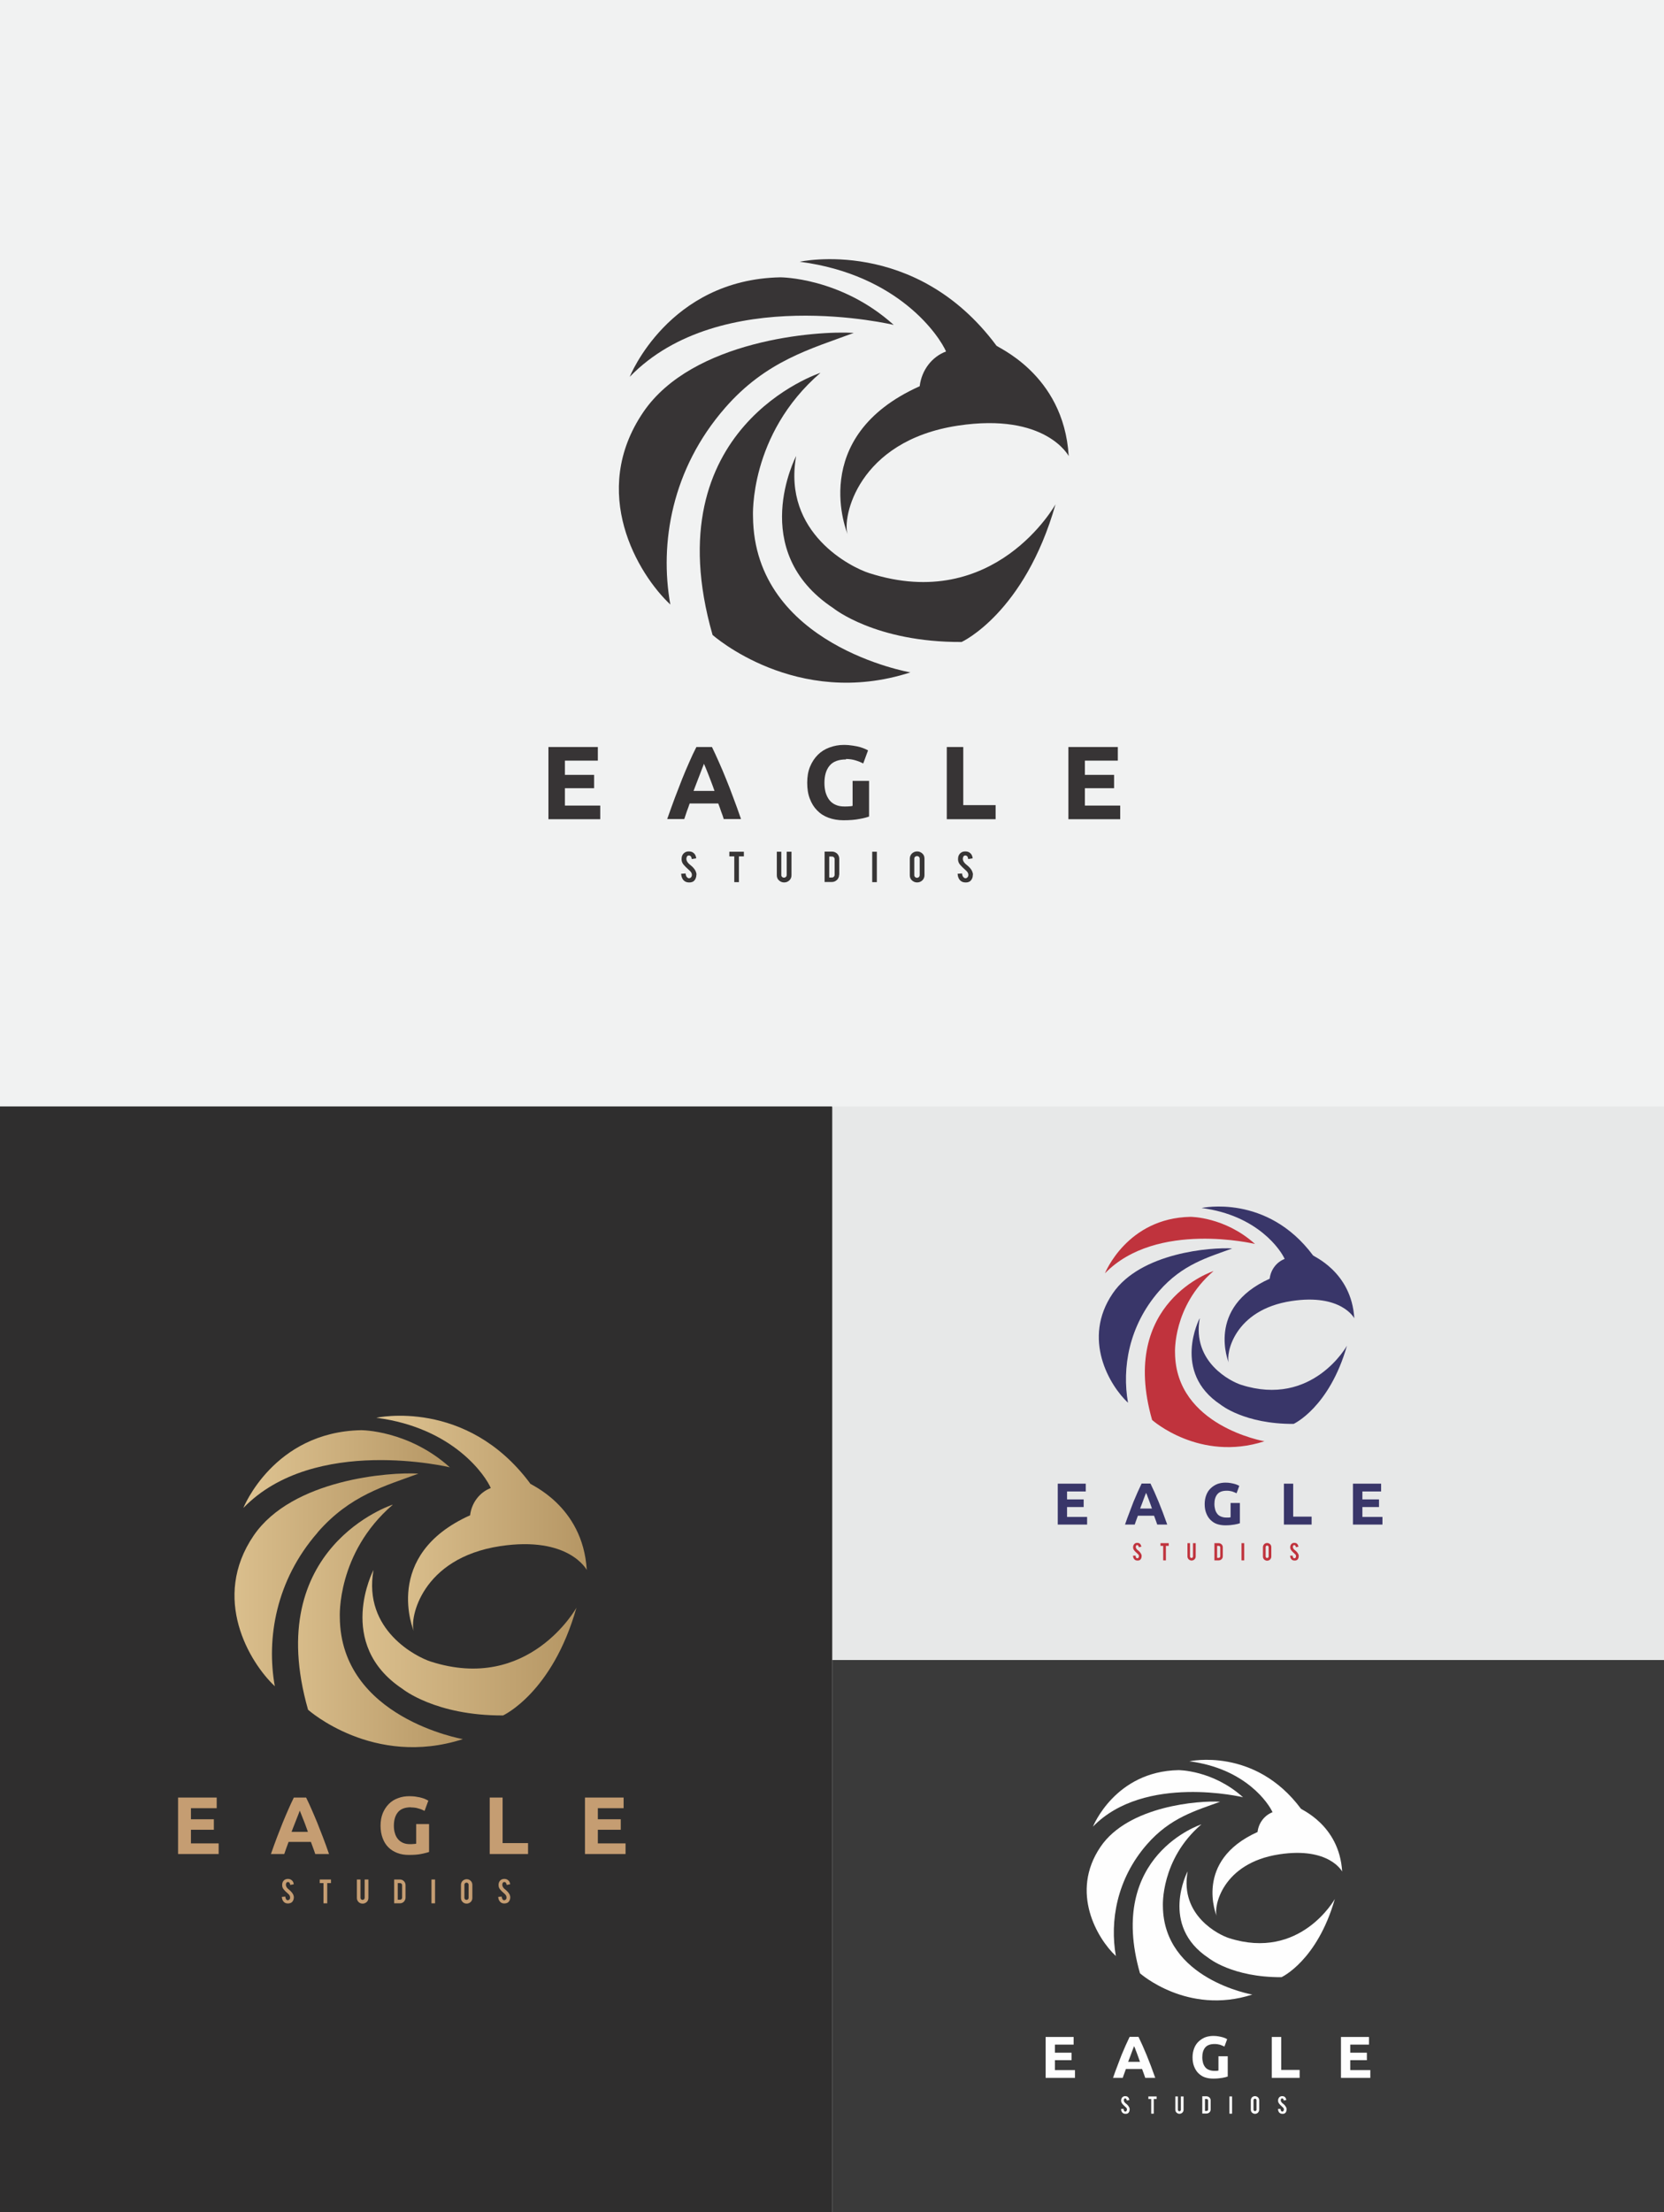 <?xml version="1.0" encoding="UTF-8"?>
<!DOCTYPE svg PUBLIC "-//W3C//DTD SVG 1.1//EN" "http://www.w3.org/Graphics/SVG/1.1/DTD/svg11.dtd">
<!-- Creator: CorelDRAW X6 -->
<svg xmlns="http://www.w3.org/2000/svg" xml:space="preserve" width="11.111in" height="14.765in" version="1.1" style="shape-rendering:geometricPrecision; text-rendering:geometricPrecision; image-rendering:optimizeQuality; fill-rule:evenodd; clip-rule:evenodd"
viewBox="0 0 11111 14765"
 xmlns:xlink="http://www.w3.org/1999/xlink">
 <rect x="0" y="0" width="11111" height="14765" fill="#808080" stroke="none"/>
 <defs>
  <style type="text/css">
   <![CDATA[
    .fil4 {fill:#373435;fill-rule:nonzero}
    .fil2 {fill:#2F2E2E;fill-rule:nonzero}
    .fil5 {fill:#373535;fill-rule:nonzero}
    .fil12 {fill:#393669;fill-rule:nonzero}
    .fil0 {fill:#3A3A3A;fill-rule:nonzero}
    .fil13 {fill:#C0333D;fill-rule:nonzero}
    .fil6 {fill:#C59D72;fill-rule:nonzero}
    .fil3 {fill:#E7E8E8;fill-rule:nonzero}
    .fil1 {fill:#F1F2F2;fill-rule:nonzero}
    .fil14 {fill:#FEFEFE;fill-rule:nonzero}
    .fil8 {fill:url(#id0);fill-rule:nonzero}
    .fil7 {fill:url(#id1);fill-rule:nonzero}
    .fil9 {fill:url(#id2);fill-rule:nonzero}
    .fil10 {fill:url(#id3);fill-rule:nonzero}
    .fil11 {fill:url(#id4);fill-rule:nonzero}
   ]]>
  </style>
  <linearGradient id="id0" gradientUnits="userSpaceOnUse" x1="1409.57" y1="10538.5" x2="2794.82" y2="10538.5">
   <stop offset="0" style="stop-color:#DFC492"/>
   <stop offset="1" style="stop-color:#B59664"/>
  </linearGradient>
  <linearGradient id="id1" gradientUnits="userSpaceOnUse" xlink:href="#id0" x1="1625.02" y1="9804.41" x2="3004.99" y2="9804.41">
  </linearGradient>
  <linearGradient id="id2" gradientUnits="userSpaceOnUse" xlink:href="#id0" x1="1746.02" y1="10922.1" x2="3091.75" y2="10922.1">
  </linearGradient>
  <linearGradient id="id3" gradientUnits="userSpaceOnUse" xlink:href="#id0" x1="2234.96" y1="10965.4" x2="3849.26" y2="10965.4">
  </linearGradient>
  <linearGradient id="id4" gradientUnits="userSpaceOnUse" xlink:href="#id0" x1="2512.83" y1="10108.6" x2="3917.89" y2="10108.6">
  </linearGradient>
 </defs>
 <g id="background">
  <polygon class="fil0" points="11113,14774 5558,14774 5558,11080 11113,11080 "/>
  <polygon class="fil1" points="11111,7389 0,7389 0,0 11111,0 "/>
  <polygon class="fil2" points="5556,14774 0,14774 0,7385 5556,7385 "/>
  <polygon class="fil3" points="11113,11080 5558,11080 5558,7385 11113,7385 "/>
 </g>
 <g id="__x0023_Layer_x0020_2">
  <g id="_178826960">
   <polygon class="fil4" points="3662,5468 3662,4986 3992,4986 3992,5077 3772,5077 3772,5172 3967,5172 3967,5261 3772,5261 3772,5377 4008,5377 4008,5468 "/>
   <path class="fil4" d="M4833 5468c-5,-17 -11,-34 -18,-52 -6,-18 -12,-35 -19,-53l-191 0c-6,18 -12,35 -19,53 -6,18 -12,35 -17,51l-114 0c18,-52 36,-100 52,-144 17,-44 33,-85 48,-124 16,-39 31,-76 47,-111 15,-35 31,-69 48,-102l104 0c16,33 32,68 47,102 16,35 31,72 47,111 16,39 32,80 48,124 17,44 34,92 52,144l-118 0zm-132 -372l0 0c-2,7 -6,17 -11,29 -5,12 -10,26 -16,42 -6,16 -13,33 -20,52 -7,19 -15,39 -23,60l140 0c-7,-21 -15,-41 -22,-60 -7,-19 -14,-36 -20,-52 -6,-16 -12,-30 -17,-42 -5,-12 -9,-21 -12,-28z"/>
   <path class="fil4" d="M5650 5069c-51,0 -88,14 -111,42 -23,28 -34,66 -34,115 0,24 3,45 8,64 6,19 14,36 25,50 11,14 25,25 42,32 17,8 37,11 59,11 12,0 23,0 31,-1 9,0 16,-1 23,-3l0 -167 110 0 0 238c-13,5 -34,11 -63,16 -29,6 -65,9 -108,9 -37,0 -70,-6 -100,-17 -30,-11 -55,-27 -76,-49 -21,-21 -37,-47 -49,-79 -12,-31 -17,-66 -17,-106 0,-40 6,-76 19,-107 13,-31 30,-57 52,-79 22,-22 48,-38 78,-49 30,-11 62,-17 95,-17 23,0 44,2 62,5 19,3 35,6 48,10 13,4 24,8 33,12 9,4 15,7 19,10l-32 87c-15,-8 -32,-15 -52,-21 -20,-6 -41,-9 -64,-9z"/>
   <polygon class="fil4" points="6648,5374 6648,5468 6322,5468 6322,4986 6432,4986 6432,5374 "/>
   <polygon class="fil4" points="7134,5468 7134,4986 7464,4986 7464,5077 7244,5077 7244,5172 7439,5172 7439,5261 7244,5261 7244,5377 7480,5377 7480,5468 "/>
  </g>
  <g id="_178827776">
   <path class="fil5" d="M4650 5838c0,14 -4,26 -11,36 -5,7 -12,12 -21,14 -5,2 -11,2 -17,2 -12,0 -22,-3 -30,-9 -7,-5 -12,-11 -16,-20 -4,-8 -6,-18 -7,-29l30 -2c1,12 4,20 10,26 4,4 8,6 13,6 7,0 12,-4 16,-10 2,-3 3,-8 3,-13 0,-8 -4,-17 -12,-25 -6,-6 -15,-14 -28,-26 -10,-10 -18,-19 -22,-26 -5,-9 -7,-18 -7,-28 0,-18 6,-32 19,-42 8,-6 17,-9 29,-9 11,0 20,2 28,7 6,4 11,9 15,16 4,7 6,15 7,23l-30 5c-1,-8 -3,-15 -7,-19 -3,-3 -7,-5 -12,-5 -6,0 -10,2 -13,7 -2,4 -4,9 -4,15 0,9 4,19 12,28 3,4 8,8 14,13 7,6 12,10 14,12 8,8 14,15 18,22 2,3 4,7 5,10 3,7 4,14 5,19z"/>
   <polygon class="fil5" points="4903,5716 4870,5716 4870,5685 4967,5685 4967,5716 4934,5716 4934,5888 4903,5888 "/>
   <path class="fil5" d="M5236 5890c-14,0 -25,-5 -35,-14 -10,-9 -14,-21 -14,-34l0 -157 30 0 0 156c0,5 2,9 5,12 3,3 8,5 13,5 5,0 9,-2 13,-5 3,-3 5,-8 5,-12l0 -156 32 0 0 157c0,14 -5,25 -14,34 -10,9 -21,14 -35,14z"/>
   <path class="fil5" d="M5603 5839c0,13 -5,25 -14,34 -10,9 -21,14 -34,14l-49 0 0 -203 49 0c14,0 25,5 35,14 9,9 14,21 14,34l0 106zm-66 18l0 0 19 0c5,0 9,-2 12,-5 3,-4 5,-8 5,-12l0 -106c0,-5 -2,-9 -5,-12 -3,-3 -8,-5 -12,-5l-19 0 0 141z"/>
   <polygon class="fil5" points="5855,5888 5824,5888 5824,5685 5855,5685 "/>
   <path class="fil5" d="M6124 5683c14,0 25,5 35,14 10,9 14,21 14,34l0 111c0,13 -5,25 -14,34 -10,9 -21,14 -35,14 -14,0 -25,-5 -35,-14 -10,-9 -14,-21 -14,-34l0 -111c0,-13 5,-25 14,-34 10,-9 21,-14 35,-14zm17 48l0 0c0,-5 -2,-9 -5,-12 -3,-3 -8,-5 -13,-5 -5,0 -9,2 -13,5 -4,3 -5,8 -5,12l0 111c0,5 2,9 5,12 4,3 8,5 13,5 5,0 9,-2 13,-5 3,-3 5,-8 5,-12l0 -111z"/>
   <path class="fil5" d="M6496 5838c0,14 -3,26 -11,36 -5,7 -12,12 -21,14 -5,2 -11,2 -17,2 -12,0 -22,-3 -30,-9 -7,-5 -12,-11 -16,-20 -4,-8 -6,-18 -7,-29l30 -2c1,12 4,20 10,26 4,4 8,6 13,6 7,0 12,-4 16,-10 2,-3 3,-8 3,-13 0,-8 -4,-17 -12,-25 -6,-6 -15,-14 -28,-26 -10,-10 -18,-19 -22,-26 -5,-9 -7,-18 -7,-28 0,-18 6,-32 19,-42 8,-6 17,-9 29,-9 11,0 20,2 28,7 6,4 11,9 15,16 4,7 6,15 7,23l-30 5c-1,-8 -3,-15 -7,-19 -3,-3 -7,-5 -12,-5 -6,0 -10,2 -13,7 -2,4 -4,9 -4,15 0,9 4,19 12,28 3,4 8,8 14,13 7,6 12,10 14,12 8,8 14,15 18,22 2,3 4,7 5,10 3,7 4,14 5,19z"/>
  </g>
  <path class="fil4" d="M5969 2169c0,0 -1158,-279 -1764,346 0,0 258,-649 1005,-664 0,0 404,-1 758,318z"/>
  <path class="fil4" d="M4840 2724c276,-317 574,-395 861,-502 -246,-16 -1077,47 -1405,528 -365,536 -36,1083 180,1285 -73,-408 9,-904 365,-1312z"/>
  <path class="fil4" d="M5480 2488c0,0 -1120,361 -722,1750 0,0 558,497 1321,250 0,0 -1044,-180 -1051,-1041 0,0 -28,-546 451,-959z"/>
  <path class="fil4" d="M5316 3044c0,0 -331,632 248,1015 0,0 281,229 857,226 0,0 420,-192 627,-919 0,0 -405,729 -1245,459 -116,-37 -579,-264 -487,-781z"/>
  <path class="fil4" d="M6652 2305c-543,-728 -1312,-558 -1312,-558 666,87 935,502 977,599 -94,35 -163,124 -176,232 -757,339 -481,988 -481,988 -38,-105 64,-623 736,-725 588,-89 740,203 740,203 -33,-556 -497,-732 -484,-739z"/>
  <g id="_178829456">
   <polygon class="fil6" points="1189,12375 1189,11998 1447,11998 1447,12069 1275,12069 1275,12143 1428,12143 1428,12213 1275,12213 1275,12304 1460,12304 1460,12375 "/>
   <path class="fil6" d="M2105 12375c-4,-13 -9,-27 -14,-40 -5,-14 -10,-28 -15,-41l-149 0c-5,14 -10,28 -15,41 -5,14 -9,27 -14,40l-89 0c14,-41 28,-78 41,-113 13,-34 26,-67 38,-97 12,-30 25,-59 37,-87 12,-27 24,-54 37,-80l82 0c13,26 25,53 37,80 12,27 24,56 37,87 12,30 25,63 38,97 13,34 27,72 41,113l-92 0zm-103 -291l0 0c-2,5 -5,13 -8,22 -4,9 -8,20 -13,33 -5,12 -10,26 -16,41 -6,15 -12,30 -18,47l109 0c-6,-16 -12,-32 -17,-47 -5,-15 -11,-28 -16,-41 -5,-12 -9,-23 -13,-33 -4,-9 -7,-17 -9,-22z"/>
   <path class="fil6" d="M2744 12063c-40,0 -69,11 -87,33 -18,22 -27,52 -27,90 0,18 2,35 7,50 4,15 11,28 20,39 9,11 20,19 33,25 13,6 29,9 46,9 10,0 18,0 25,-1 7,0 13,-1 18,-2l0 -131 86 0 0 186c-10,4 -27,8 -50,13 -23,5 -51,7 -84,7 -29,0 -55,-4 -78,-13 -23,-9 -43,-21 -60,-38 -17,-17 -29,-37 -38,-61 -9,-24 -14,-52 -14,-83 0,-32 5,-59 15,-84 10,-24 24,-45 41,-62 17,-17 38,-30 61,-38 23,-9 48,-13 75,-13 18,0 34,1 49,4 15,2 27,5 37,8 10,3 19,6 26,10 7,3 12,6 15,8l-25 68c-12,-6 -25,-12 -41,-16 -15,-5 -32,-7 -50,-7z"/>
   <polygon class="fil6" points="3526,12302 3526,12375 3270,12375 3270,11998 3356,11998 3356,12302 "/>
   <polygon class="fil6" points="3906,12375 3906,11998 4164,11998 4164,12069 3992,12069 3992,12143 4145,12143 4145,12213 3992,12213 3992,12304 4177,12304 4177,12375 "/>
  </g>
  <g id="_178829696">
   <path class="fil6" d="M1962 12664c0,11 -3,20 -9,28 -4,5 -9,9 -17,11 -4,1 -8,2 -13,2 -9,0 -17,-2 -24,-7 -5,-4 -9,-9 -12,-15 -3,-7 -5,-14 -5,-22l23 -2c1,9 4,16 7,20 3,3 6,5 10,4 5,0 10,-3 13,-8 2,-2 2,-6 2,-11 0,-7 -3,-13 -9,-20 -5,-4 -12,-11 -22,-20 -8,-8 -14,-15 -17,-21 -4,-7 -5,-14 -5,-22 0,-14 5,-25 15,-33 6,-4 14,-7 23,-7 9,0 16,2 22,6 5,3 9,7 12,12 3,5 5,11 5,18l-23 4c-1,-6 -3,-12 -6,-15 -2,-3 -5,-4 -10,-4 -4,0 -8,2 -10,6 -2,3 -3,7 -3,12 0,7 3,15 9,22 2,3 6,6 11,10 6,5 9,8 11,10 6,6 11,12 14,17 2,3 3,5 4,7 2,6 4,11 4,15z"/>
   <polygon class="fil6" points="2160,12569 2135,12569 2135,12545 2210,12545 2210,12569 2185,12569 2185,12704 2160,12704 "/>
   <path class="fil6" d="M2421 12706c-11,0 -20,-4 -27,-11 -7,-7 -11,-16 -11,-27l0 -123 24 0 0 122c0,4 1,7 4,10 3,3 6,4 10,4 4,0 7,-1 10,-4 3,-3 4,-6 4,-10l0 -122 25 0 0 123c0,11 -4,20 -11,27 -8,7 -17,11 -27,11z"/>
   <path class="fil6" d="M2708 12666c0,10 -4,19 -11,27 -7,7 -16,11 -27,11l-38 0 0 -159 38 0c11,0 20,4 27,11 7,7 11,16 11,27l0 83zm-52 14l0 0 15 0c4,0 7,-1 10,-4 3,-3 4,-6 4,-10l0 -83c0,-4 -1,-7 -4,-10 -3,-3 -6,-4 -10,-4l-15 0 0 111z"/>
   <polygon class="fil6" points="2905,12704 2881,12704 2881,12545 2905,12545 "/>
   <path class="fil6" d="M3116 12543c11,0 20,4 27,11 7,7 11,16 11,27l0 87c0,11 -4,20 -11,27 -8,7 -17,11 -27,11 -11,0 -20,-4 -27,-11 -7,-7 -11,-16 -11,-27l0 -87c0,-11 4,-20 11,-27 8,-7 17,-11 27,-11zm13 37l0 0c0,-4 -1,-7 -4,-10 -3,-3 -6,-4 -10,-4 -4,0 -7,1 -10,4 -3,3 -4,6 -4,10l0 87c0,4 1,7 4,10 3,3 6,4 10,4 4,0 7,-1 10,-4 3,-3 4,-6 4,-10l0 -87z"/>
   <path class="fil6" d="M3407 12664c0,11 -3,20 -9,28 -4,5 -9,9 -17,11 -4,1 -8,2 -13,2 -9,0 -17,-2 -24,-7 -5,-4 -9,-9 -12,-15 -3,-7 -5,-14 -5,-22l23 -2c1,9 4,16 7,20 3,3 6,5 10,4 5,0 10,-3 13,-8 2,-2 2,-6 2,-11 0,-7 -3,-13 -9,-20 -5,-4 -12,-11 -22,-20 -8,-8 -14,-15 -17,-21 -4,-7 -5,-14 -5,-22 0,-14 5,-25 15,-33 6,-4 14,-7 23,-7 9,0 16,2 22,6 5,3 9,7 12,12 3,5 5,11 5,18l-23 4c-1,-6 -3,-12 -6,-15 -2,-3 -5,-4 -10,-4 -4,0 -8,2 -10,6 -2,3 -3,7 -3,12 0,7 3,15 9,22 2,3 6,6 11,10 6,5 9,8 11,10 6,6 11,12 14,17 2,3 3,5 4,7 2,6 4,11 4,15z"/>
  </g>
  <path class="fil7" d="M3005 9794c0,0 -906,-218 -1380,271 0,0 202,-508 787,-519 0,0 316,-1 593,249z"/>
  <path class="fil8" d="M2121 10228c216,-248 449,-309 673,-392 -192,-12 -843,37 -1100,413 -286,419 -28,847 141,1006 -57,-319 7,-707 286,-1026z"/>
  <path class="fil9" d="M2622 10043c0,0 -876,282 -565,1369 0,0 436,389 1034,196 0,0 -817,-141 -822,-814 0,0 -22,-427 353,-750z"/>
  <path class="fil10" d="M2494 10479c0,0 -259,494 194,794 0,0 220,179 671,177 0,0 329,-150 490,-719 0,0 -317,571 -974,359 -90,-29 -453,-207 -381,-611z"/>
  <path class="fil11" d="M3539 9900c-425,-570 -1026,-437 -1026,-437 521,68 732,393 764,469 -73,28 -128,97 -138,182 -592,266 -376,773 -376,773 -29,-82 50,-487 576,-567 460,-70 579,159 579,159 -26,-435 -389,-573 -379,-578z"/>
  <g id="_178831280">
   <polygon class="fil12" points="7063,10176 7063,9903 7250,9903 7250,9955 7125,9955 7125,10008 7236,10008 7236,10059 7125,10059 7125,10125 7259,10125 7259,10176 "/>
   <path class="fil12" d="M7727 10176c-3,-9 -6,-19 -10,-29 -4,-10 -7,-20 -11,-30l-108 0c-4,10 -7,20 -11,30 -4,10 -7,20 -10,29l-65 0c10,-29 20,-57 30,-82 9,-25 19,-49 27,-71 9,-22 18,-43 27,-63 9,-20 18,-39 27,-58l59 0c9,19 18,38 27,58 9,20 18,41 27,63 9,22 18,46 28,71 9,25 19,52 30,82l-67 0zm-75 -211l0 0c-1,4 -3,9 -6,16 -3,7 -6,15 -9,24 -3,9 -7,19 -11,30 -4,11 -9,22 -13,34l79 0c-4,-12 -8,-23 -12,-34 -4,-11 -8,-21 -11,-30 -4,-9 -7,-17 -9,-24 -3,-7 -5,-12 -7,-16z"/>
   <path class="fil12" d="M8191 9950c-29,0 -50,8 -63,24 -13,16 -19,38 -19,65 0,13 2,26 5,37 3,11 8,20 14,28 6,8 14,14 24,18 10,4 21,7 34,7 7,0 13,0 18,0 5,0 9,-1 13,-2l0 -95 62 0 0 135c-7,3 -19,6 -36,9 -17,3 -37,5 -61,5 -21,0 -40,-3 -57,-9 -17,-6 -31,-16 -43,-28 -12,-12 -21,-27 -28,-45 -7,-18 -10,-38 -10,-60 0,-23 4,-43 11,-61 7,-18 17,-33 30,-45 13,-12 27,-21 44,-28 17,-6 35,-9 54,-9 13,0 25,1 35,3 11,2 20,4 27,6 8,2 14,5 19,7 5,2 8,4 11,6l-18 49c-9,-4 -18,-8 -29,-12 -11,-3 -23,-5 -36,-5z"/>
   <polygon class="fil12" points="8758,10123 8758,10176 8573,10176 8573,9903 8635,9903 8635,10123 "/>
   <polygon class="fil12" points="9034,10176 9034,9903 9222,9903 9222,9955 9097,9955 9097,10008 9208,10008 9208,10059 9097,10059 9097,10125 9231,10125 9231,10176 "/>
  </g>
  <g id="_178831424">
   <path class="fil13" d="M7623 10386c0,8 -2,15 -6,21 -3,4 -7,7 -12,8 -3,1 -6,1 -10,1 -7,0 -13,-2 -17,-5 -4,-3 -7,-7 -9,-11 -2,-5 -3,-10 -4,-16l17 -1c1,7 3,12 5,15 2,2 5,3 7,3 4,0 7,-2 9,-6 1,-2 2,-4 2,-8 0,-5 -2,-10 -7,-14 -3,-3 -9,-8 -16,-15 -6,-6 -10,-11 -12,-15 -3,-5 -4,-10 -4,-16 0,-10 4,-18 11,-24 4,-3 10,-5 16,-5 6,0 12,1 16,4 3,2 6,5 8,9 2,4 3,8 4,13l-17 3c-1,-5 -2,-8 -4,-11 -2,-2 -4,-3 -7,-3 -3,0 -6,1 -7,4 -1,2 -2,5 -2,8 0,5 2,11 7,16 2,2 4,5 8,7 4,3 7,6 8,7 4,4 8,9 10,13 1,2 2,4 3,5 2,4 3,8 3,11z"/>
   <polygon class="fil13" points="7767,10318 7749,10318 7749,10300 7804,10300 7804,10318 7785,10318 7785,10415 7767,10415 "/>
   <path class="fil13" d="M7957 10416c-8,0 -14,-3 -20,-8 -5,-5 -8,-12 -8,-19l0 -89 17 0 0 89c0,3 1,5 3,7 2,2 4,3 7,3 3,0 5,-1 7,-3 2,-2 3,-4 3,-7l0 -89 18 0 0 89c0,8 -3,14 -8,19 -5,5 -12,8 -20,8z"/>
   <path class="fil13" d="M8165 10388c0,8 -3,14 -8,19 -5,5 -12,8 -20,8l-28 0 0 -115 28 0c8,0 14,3 20,8 5,5 8,12 8,19l0 60zm-38 10l0 0 11 0c3,0 5,-1 7,-3 2,-2 3,-4 3,-7l0 -60c0,-3 -1,-5 -3,-7 -2,-2 -4,-3 -7,-3l-11 0 0 80z"/>
   <polygon class="fil13" points="8308,10415 8290,10415 8290,10300 8308,10300 "/>
   <path class="fil13" d="M8461 10299c8,0 14,3 20,8 5,5 8,12 8,19l0 63c0,8 -3,14 -8,20 -5,5 -12,8 -20,8 -8,0 -14,-3 -20,-8 -5,-5 -8,-12 -8,-19l0 -63c0,-8 3,-14 8,-20 5,-5 12,-8 20,-8zm10 27l0 0c0,-3 -1,-5 -3,-7 -2,-2 -4,-3 -7,-3 -3,0 -5,1 -7,3 -2,2 -3,4 -3,7l0 63c0,3 1,5 3,7 2,2 4,3 7,3 3,0 5,-1 7,-3 2,-2 3,-4 3,-7l0 -63z"/>
   <path class="fil13" d="M8672 10386c0,8 -2,15 -6,21 -3,4 -7,7 -12,8 -3,1 -6,1 -10,1 -7,0 -13,-2 -17,-5 -4,-3 -7,-7 -9,-11 -2,-5 -3,-10 -4,-16l17 -1c1,7 3,12 5,15 2,2 5,3 7,3 4,0 7,-2 9,-6 1,-2 2,-4 2,-8 0,-5 -2,-10 -7,-14 -3,-3 -9,-8 -16,-15 -6,-6 -10,-11 -12,-15 -3,-5 -4,-10 -4,-16 0,-10 4,-18 11,-24 4,-3 10,-5 16,-5 6,0 12,1 16,4 3,2 6,5 8,9 2,4 3,8 4,13l-17 3c-1,-5 -2,-8 -4,-11 -2,-2 -4,-3 -7,-3 -3,0 -6,1 -7,4 -1,2 -2,5 -2,8 0,5 2,11 7,16 2,2 4,5 8,7 4,3 7,6 8,7 4,4 8,9 10,13 1,2 2,4 3,5 2,4 3,8 3,11z"/>
  </g>
  <path class="fil13" d="M8380 8303c0,0 -658,-158 -1002,196 0,0 147,-369 571,-377 0,0 229,-1 431,181z"/>
  <path class="fil12" d="M7739 8618c157,-180 326,-225 489,-285 -140,-9 -612,27 -798,300 -207,304 -21,615 102,730 -41,-232 5,-513 207,-745z"/>
  <path class="fil13" d="M8103 8484c0,0 -636,205 -410,994 0,0 317,282 750,142 0,0 -593,-102 -597,-591 0,0 -16,-310 256,-544z"/>
  <path class="fil12" d="M8010 8800c0,0 -188,359 141,576 0,0 159,130 487,128 0,0 238,-109 356,-522 0,0 -230,414 -707,261 -66,-21 -329,-150 -276,-443z"/>
  <path class="fil12" d="M8768 8380c-308,-414 -745,-317 -745,-317 378,49 531,285 555,340 -53,20 -93,71 -100,132 -430,193 -273,561 -273,561 -21,-60 36,-354 418,-412 334,-51 420,115 420,115 -19,-315 -282,-416 -275,-420z"/>
  <g id="_178800440">
   <polygon class="fil14" points="6982,13869 6982,13596 7169,13596 7169,13647 7044,13647 7044,13701 7155,13701 7155,13751 7044,13751 7044,13817 7178,13817 7178,13869 "/>
   <path class="fil14" d="M7647 13869c-3,-9 -6,-19 -10,-29 -4,-10 -7,-20 -11,-30l-108 0c-4,10 -7,20 -11,30 -4,10 -7,20 -10,29l-65 0c10,-29 20,-57 30,-82 9,-25 19,-49 27,-71 9,-22 18,-43 27,-63 9,-20 18,-39 27,-58l59 0c9,19 18,38 27,58 9,20 18,41 27,63 9,22 18,46 28,71 9,25 19,52 30,82l-67 0zm-75 -211l0 0c-1,4 -3,9 -6,16 -3,7 -6,15 -9,24 -3,9 -7,19 -11,30 -4,11 -9,22 -13,34l79 0c-4,-12 -8,-23 -12,-34 -4,-11 -8,-21 -11,-30 -4,-9 -7,-17 -9,-24 -3,-7 -5,-12 -7,-16z"/>
   <path class="fil14" d="M8110 13643c-29,0 -50,8 -63,24 -13,16 -19,38 -19,65 0,13 2,26 5,37 3,11 8,20 14,28 6,8 14,14 24,18 10,4 21,7 34,7 7,0 13,0 18,0 5,0 9,-1 13,-2l0 -95 62 0 0 135c-7,3 -19,6 -36,9 -17,3 -37,5 -61,5 -21,0 -40,-3 -57,-9 -17,-6 -31,-16 -43,-28 -12,-12 -21,-27 -28,-45 -7,-18 -10,-38 -10,-60 0,-23 4,-43 11,-61 7,-18 17,-33 30,-45 13,-12 27,-21 44,-28 17,-6 35,-9 54,-9 13,0 25,1 35,3 11,2 20,4 27,6 8,2 14,5 19,7 5,2 8,4 11,6l-18 49c-9,-4 -18,-8 -29,-12 -11,-3 -23,-5 -36,-5z"/>
   <polygon class="fil14" points="8678,13816 8678,13869 8492,13869 8492,13596 8555,13596 8555,13816 "/>
   <polygon class="fil14" points="8954,13869 8954,13596 9141,13596 9141,13647 9016,13647 9016,13701 9127,13701 9127,13751 9016,13751 9016,13817 9150,13817 9150,13869 "/>
  </g>
  <g id="_178800992">
   <path class="fil14" d="M7543 14079c0,8 -2,15 -6,21 -3,4 -7,7 -12,8 -3,1 -6,1 -10,1 -7,0 -13,-2 -17,-5 -4,-3 -7,-6 -9,-11 -2,-5 -3,-10 -4,-16l17 -1c1,7 3,12 5,15 2,2 5,3 7,3 4,0 7,-2 9,-6 1,-2 2,-4 2,-8 0,-5 -2,-10 -7,-14 -3,-3 -9,-8 -16,-15 -6,-6 -10,-11 -12,-15 -3,-5 -4,-10 -4,-16 0,-10 4,-18 11,-24 4,-3 10,-5 16,-5 6,0 12,1 16,4 3,2 6,5 8,9 2,4 3,8 4,13l-17 3c-1,-5 -2,-8 -4,-11 -2,-2 -4,-3 -7,-3 -3,0 -6,1 -7,4 -1,2 -2,5 -2,8 0,5 2,11 7,16 2,2 4,5 8,7 4,3 7,6 8,7 4,4 8,9 10,13 1,2 2,4 3,5 2,4 3,8 3,11z"/>
   <polygon class="fil14" points="7687,14010 7668,14010 7668,13993 7723,13993 7723,14010 7704,14010 7704,14108 7687,14108 "/>
   <path class="fil14" d="M7876 14109c-8,0 -14,-3 -20,-8 -5,-5 -8,-12 -8,-19l0 -89 17 0 0 89c0,3 1,5 3,7 2,2 4,3 7,3 3,0 5,-1 7,-3 2,-2 3,-4 3,-7l0 -89 18 0 0 89c0,8 -3,14 -8,19 -5,5 -12,8 -20,8z"/>
   <path class="fil14" d="M8084 14080c0,8 -3,14 -8,19 -5,5 -12,8 -20,8l-28 0 0 -115 28 0c8,0 14,3 20,8 5,5 8,12 8,19l0 60zm-38 10l0 0 11 0c3,0 5,-1 7,-3 2,-2 3,-4 3,-7l0 -60c0,-3 -1,-5 -3,-7 -2,-2 -4,-3 -7,-3l-11 0 0 80z"/>
   <polygon class="fil14" points="8227,14108 8209,14108 8209,13993 8227,13993 "/>
   <path class="fil14" d="M8380 13991c8,0 14,3 20,8 5,5 8,12 8,19l0 63c0,8 -3,14 -8,20 -5,5 -12,8 -20,8 -8,0 -14,-3 -20,-8 -5,-5 -8,-12 -8,-19l0 -63c0,-8 3,-14 8,-20 5,-5 12,-8 20,-8zm10 27l0 0c0,-3 -1,-5 -3,-7 -2,-2 -4,-3 -7,-3 -3,0 -5,1 -7,3 -2,2 -3,4 -3,7l0 63c0,3 1,5 3,7 2,2 4,3 7,3 3,0 5,-1 7,-3 2,-2 3,-4 3,-7l0 -63z"/>
   <path class="fil14" d="M8591 14079c0,8 -2,15 -6,21 -3,4 -7,7 -12,8 -3,1 -6,1 -10,1 -7,0 -13,-2 -17,-5 -4,-3 -7,-6 -9,-11 -2,-5 -3,-10 -4,-16l17 -1c1,7 3,12 5,15 2,2 5,3 7,3 4,0 7,-2 9,-6 1,-2 2,-4 2,-8 0,-5 -2,-10 -7,-14 -3,-3 -9,-8 -16,-15 -6,-6 -10,-11 -12,-15 -3,-5 -4,-10 -4,-16 0,-10 4,-18 11,-24 4,-3 10,-5 16,-5 6,0 12,1 16,4 3,2 6,5 8,9 2,4 3,8 4,13l-17 3c-1,-5 -2,-8 -4,-11 -2,-2 -4,-3 -7,-3 -3,0 -6,1 -7,4 -1,2 -2,5 -2,8 0,5 2,11 7,16 2,2 4,5 8,7 4,3 7,6 8,7 4,4 8,9 10,13 1,2 2,4 3,5 2,4 3,8 3,11z"/>
  </g>
  <path class="fil14" d="M8300 11996c0,0 -658,-158 -1002,196 0,0 147,-369 571,-377 0,0 229,-1 431,181z"/>
  <path class="fil14" d="M7658 12311c157,-180 326,-225 489,-285 -140,-9 -612,27 -798,300 -207,304 -21,615 102,730 -41,-232 5,-513 207,-745z"/>
  <path class="fil14" d="M8022 12177c0,0 -636,205 -410,994 0,0 317,282 750,142 0,0 -593,-102 -597,-591 0,0 -16,-310 256,-544z"/>
  <path class="fil14" d="M7929 12493c0,0 -188,359 141,576 0,0 159,130 487,128 0,0 238,-109 356,-522 0,0 -230,414 -707,261 -66,-21 -329,-150 -276,-443z"/>
  <path class="fil14" d="M8687 12073c-308,-414 -745,-317 -745,-317 378,49 531,285 555,340 -53,20 -93,71 -100,132 -430,193 -273,561 -273,561 -21,-60 36,-354 418,-412 334,-51 420,115 420,115 -19,-315 -282,-416 -275,-420z"/>
 </g>
</svg>
